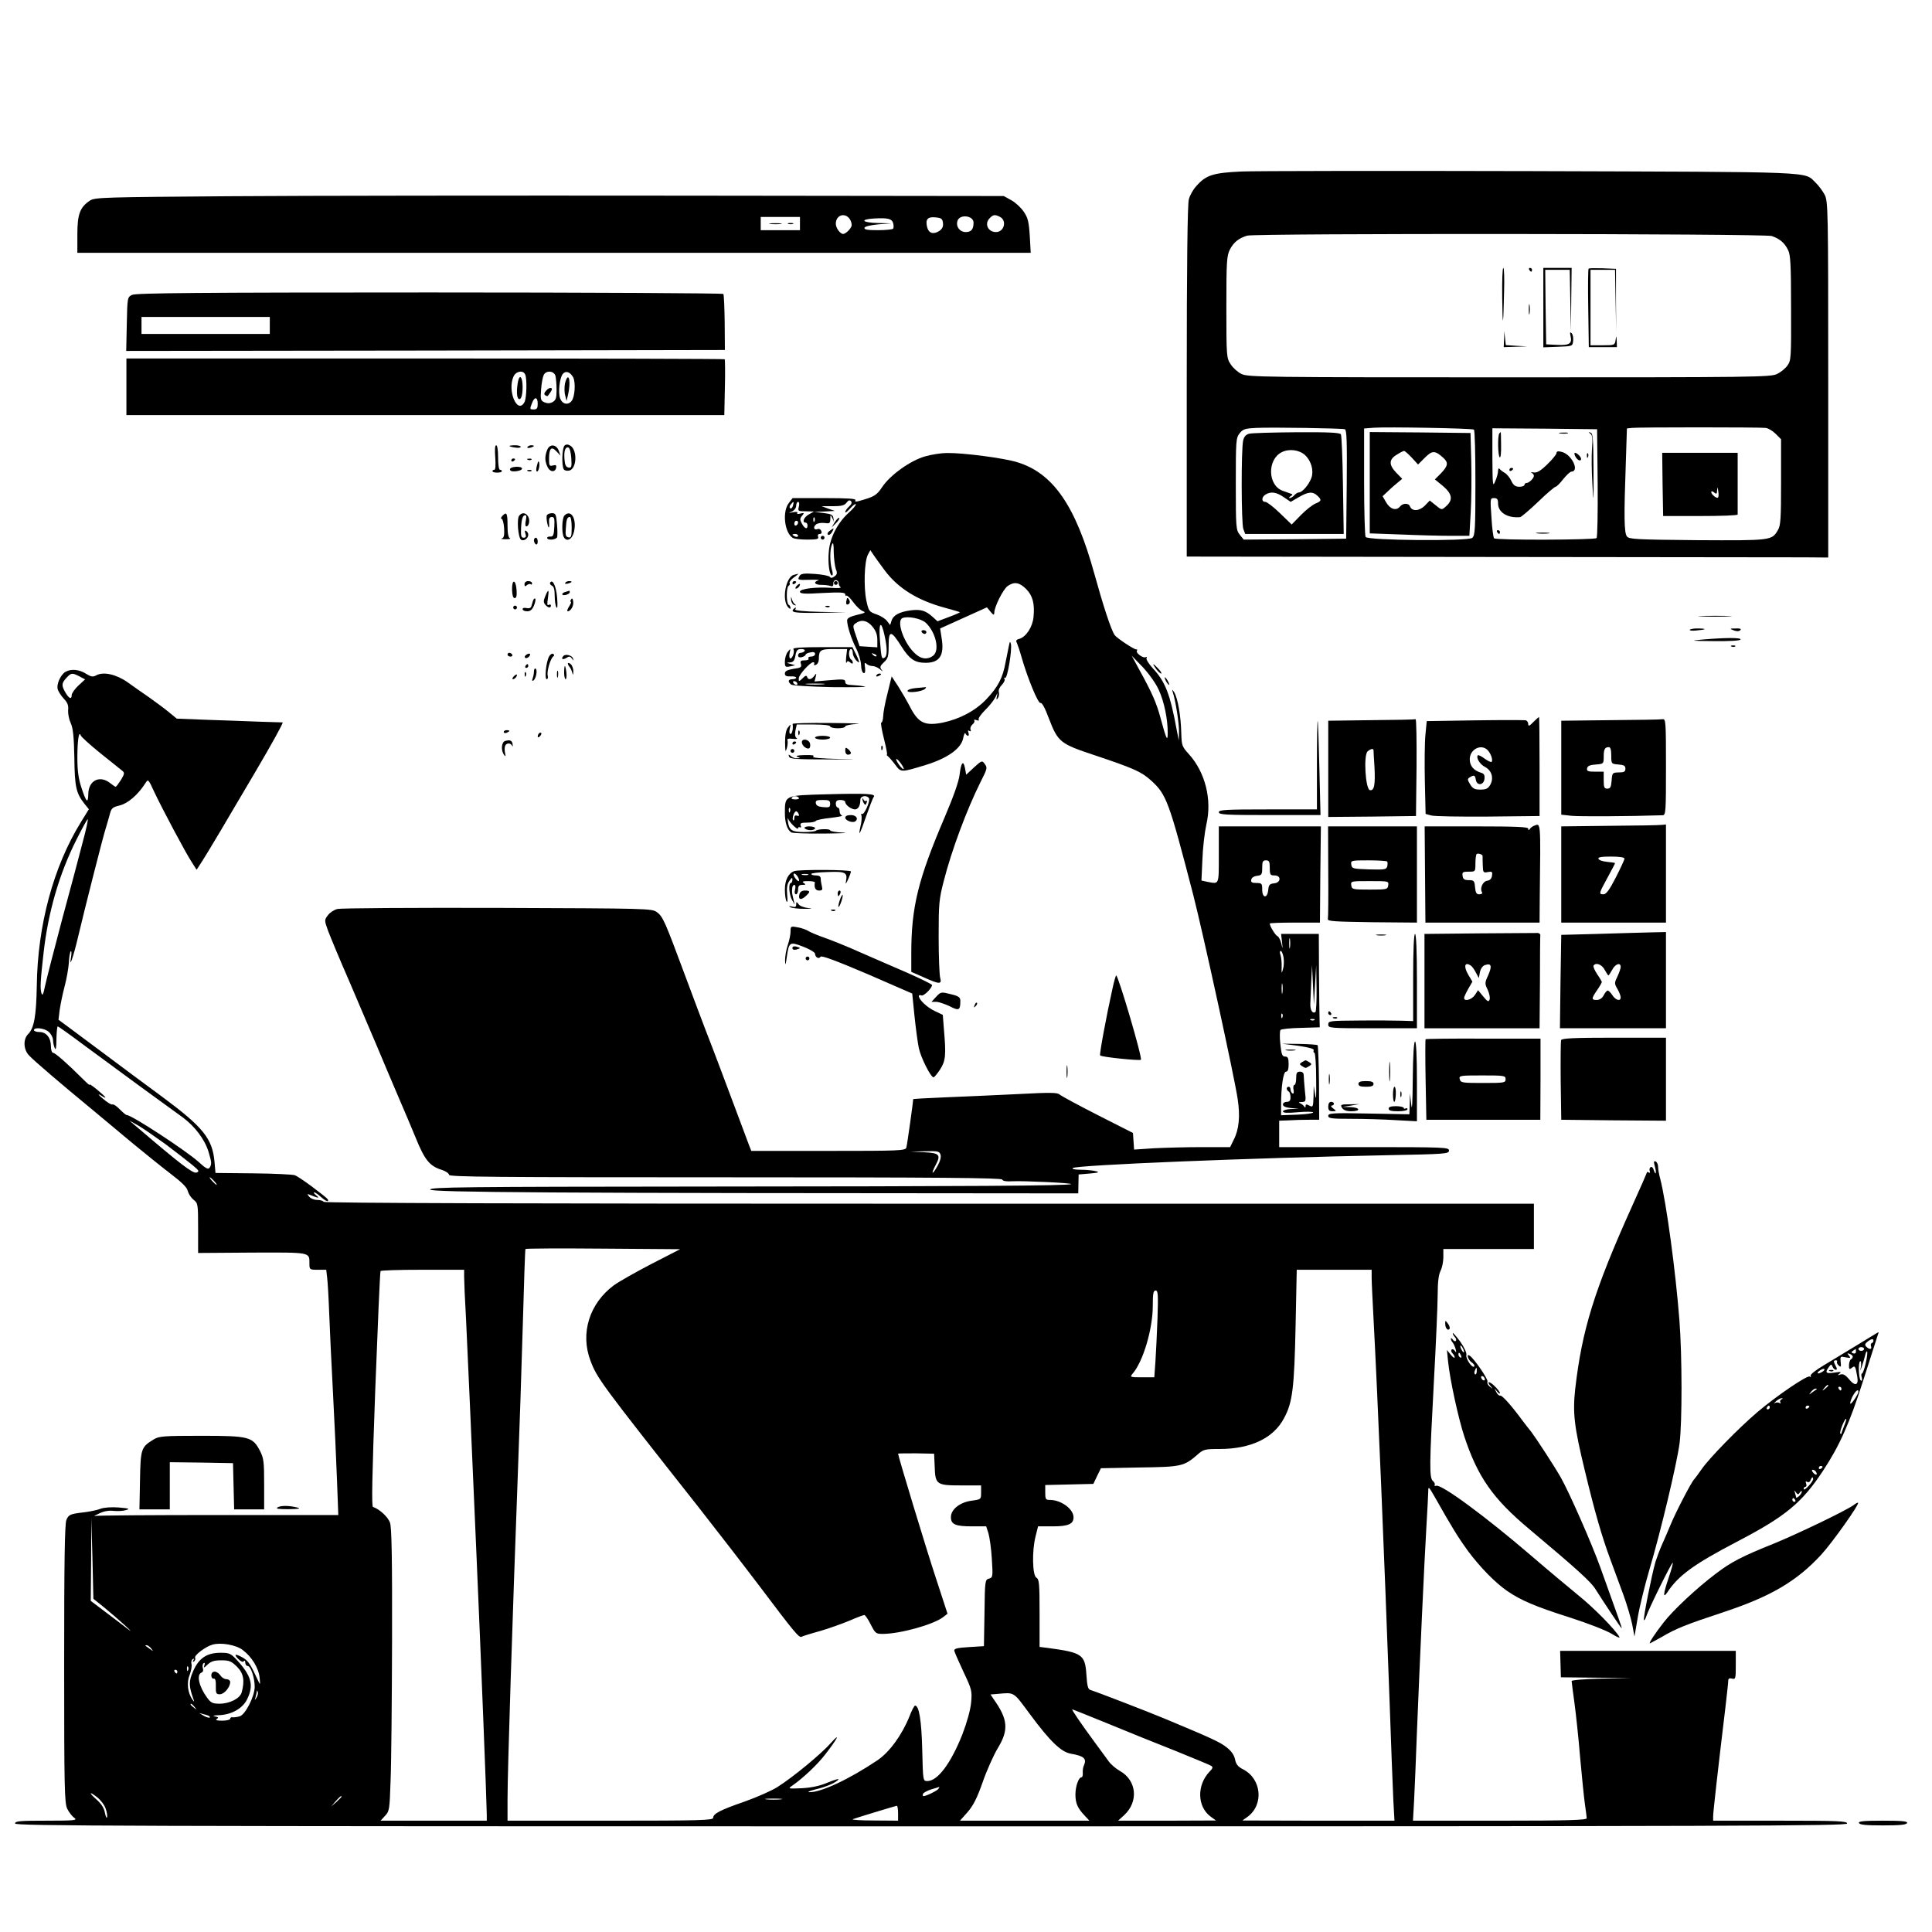 <?xml version="1.0" standalone="no"?>
<!DOCTYPE svg PUBLIC "-//W3C//DTD SVG 20010904//EN"
 "http://www.w3.org/TR/2001/REC-SVG-20010904/DTD/svg10.dtd">
<svg version="1.0" xmlns="http://www.w3.org/2000/svg"
 width="1024pt" height="1024pt" viewBox="0 0 1024 1024"
 preserveAspectRatio="xMidYMid meet">

<g transform="translate(0,1024) scale(0.1,-0.1)"
fill="#000000" stroke="none">
<path d="M6580 9331 c-151 -7 -188 -19 -239 -77 -17 -18 -35 -50 -40 -71 -7
-25 -11 -349 -11 -965 l0 -928 1578 -2 c867 -1 1632 -2 1699 -2 l123 -1 0 943
c0 908 -1 944 -19 980 -11 20 -32 49 -48 64 -63 60 28 56 -1504 61 -772 2
-1465 1 -1539 -2z m2811 -342 c42 -15 67 -35 86 -74 13 -24 16 -78 16 -307 1
-264 0 -279 -19 -305 -11 -16 -36 -36 -55 -45 -32 -17 -120 -18 -1419 -18
-1299 0 -1387 1 -1420 18 -19 9 -45 32 -57 51 -22 33 -23 40 -23 303 0 245 2
272 19 306 20 38 46 59 91 73 43 13 2742 11 2781 -2z m-2263 -1024 c10 -4 12
-67 10 -292 l-3 -288 -272 -3 -271 -2 -21 26 c-20 25 -21 39 -21 269 0 229 1
244 20 268 18 23 29 26 88 29 85 4 453 -2 470 -7z m684 -2 c5 -2 8 -129 8
-282 0 -247 -2 -280 -17 -292 -21 -18 -554 -14 -565 5 -4 6 -8 138 -8 293 l0
282 53 4 c66 5 519 -3 529 -10z m1546 9 c13 -1 37 -15 53 -31 l29 -29 0 -227
c0 -194 -2 -231 -17 -255 -32 -55 -35 -55 -427 -53 -326 3 -362 5 -373 20 -15
19 -16 107 -6 385 l6 187 26 3 c31 4 676 4 709 0z m-890 -291 c1 -157 -1 -288
-6 -293 -10 -10 -533 -12 -543 -1 -4 4 -11 54 -14 111 -7 100 -7 102 14 102
16 0 21 -6 21 -28 0 -48 50 -79 117 -73 6 1 49 37 95 81 45 44 88 80 93 80 6
1 24 19 40 40 17 21 36 39 43 40 46 1 3 92 -51 105 -19 5 -27 3 -27 -6 0 -7
-22 -34 -49 -60 -37 -36 -55 -46 -73 -43 -13 2 -17 2 -10 -2 6 -3 12 -10 12
-16 0 -13 -26 -38 -39 -38 -6 0 -11 -4 -11 -10 0 -5 -12 -10 -27 -10 -21 0
-32 8 -43 32 -8 17 -24 36 -35 42 -11 6 -23 16 -27 21 -4 6 -8 0 -8 -11 0 -12
-7 -37 -15 -55 -13 -32 -14 -23 -15 124 l0 157 278 -2 277 -3 3 -284z"/>
<path d="M7962 8663 c2 -173 6 -158 10 35 2 67 0 122 -4 122 -5 0 -7 -71 -6
-157z"/>
<path d="M8105 8810 c3 -5 8 -10 11 -10 2 0 4 5 4 10 0 6 -5 10 -11 10 -5 0
-7 -4 -4 -10z"/>
<path d="M8180 8610 l0 -211 78 3 c77 3 77 3 80 32 2 16 -2 34 -8 40 -9 8 -10
5 -6 -14 10 -41 -5 -51 -70 -48 l-59 3 -3 198 -2 197 65 0 65 0 3 -162 3 -163
2 168 2 167 -75 0 -75 0 0 -210z"/>
<path d="M8420 8816 c-3 -2 -4 -97 -2 -210 l3 -206 74 0 75 0 -1 33 c-2 30 -2
30 -6 5 -4 -27 -6 -28 -69 -28 l-64 0 0 200 0 200 65 0 65 0 3 -165 3 -165 -1
167 0 168 -70 3 c-39 1 -73 1 -75 -2z"/>
<path d="M8103 8600 c0 -25 2 -35 4 -22 2 12 2 32 0 45 -2 12 -4 2 -4 -23z"/>
<path d="M7972 8443 l-2 -43 63 2 62 2 -57 3 -57 4 -4 37 -4 37 -1 -42z"/>
<path d="M6620 7941 c-17 -5 -27 -16 -31 -36 -11 -49 -10 -442 1 -469 l10 -26
261 0 261 0 -4 258 c-2 141 -7 263 -11 270 -6 9 -64 12 -235 11 -125 -1 -238
-4 -252 -8z m297 -113 c33 -31 47 -82 34 -120 -13 -36 -48 -78 -67 -78 -6 0
-17 -7 -24 -15 -7 -8 -18 -15 -24 -15 -6 0 -4 4 4 10 13 8 13 10 0 14 -8 3
-27 10 -42 15 -79 29 -82 165 -5 204 39 20 93 13 124 -15z m-113 -223 l37 -25
43 25 c50 29 73 31 98 8 24 -22 23 -29 -10 -42 -16 -7 -51 -34 -77 -61 l-49
-50 -62 60 c-34 33 -69 60 -78 60 -21 0 -20 26 2 39 28 17 57 13 96 -14z"/>
<path d="M7260 7682 l0 -269 167 -6 c91 -4 210 -7 264 -7 l97 0 7 123 c4 68 5
191 3 273 l-4 149 -267 3 -267 2 0 -268z m223 132 l33 -36 36 36 c39 39 53 39
95 2 31 -27 29 -44 -9 -84 l-33 -33 43 -35 c48 -41 54 -72 20 -104 -27 -25
-26 -25 -61 4 l-29 23 -27 -28 c-30 -29 -67 -30 -78 -3 -7 19 -38 18 -53 -1
-20 -24 -52 -14 -73 22 l-19 33 29 27 c16 16 40 36 52 46 l23 19 -31 32 c-41
42 -40 71 2 96 17 11 35 20 39 20 4 0 22 -16 41 -36z"/>
<path d="M8812 7673 l3 -168 198 0 c108 0 197 3 197 8 0 4 0 79 0 167 l0 160
-200 0 -200 0 2 -167z m294 -70 c-7 -7 -36 16 -36 29 0 6 7 5 15 -2 13 -10 15
-9 16 11 2 20 3 20 6 -4 3 -16 2 -31 -1 -34z"/>
<path d="M7947 7943 c-10 -10 -8 -121 2 -127 5 -3 8 25 7 64 0 38 -1 70 -2 70
0 0 -4 -3 -7 -7z"/>
<path d="M8268 7943 c12 -2 30 -2 40 0 9 3 -1 5 -23 4 -22 0 -30 -2 -17 -4z"/>
<path d="M8429 7942 c11 -8 13 -26 9 -79 -3 -37 -2 -122 2 -188 6 -111 7 -105
6 74 -1 164 -3 195 -16 198 -13 4 -13 3 -1 -5z"/>
<path d="M8350 7820 c11 -20 30 -28 30 -12 0 11 -22 32 -32 32 -5 0 -4 -9 2
-20z"/>
<path d="M8411 7824 c0 -11 3 -14 6 -6 3 7 2 16 -1 19 -3 4 -6 -2 -5 -13z"/>
<path d="M8000 7749 c0 -5 5 -7 10 -4 6 3 10 8 10 11 0 2 -4 4 -10 4 -5 0 -10
-5 -10 -11z"/>
<path d="M7935 7420 c3 -5 8 -10 11 -10 2 0 4 5 4 10 0 6 -5 10 -11 10 -5 0
-7 -4 -4 -10z"/>
<path d="M8148 7413 c18 -2 45 -2 60 0 15 2 0 4 -33 4 -33 0 -45 -2 -27 -4z"/>
<path d="M1215 9200 c-663 -5 -713 -6 -738 -23 -53 -35 -67 -72 -67 -179 l0
-98 2526 0 2527 0 -5 90 c-5 76 -10 96 -32 128 -14 21 -44 49 -66 61 l-40 22
-1698 2 c-933 1 -2017 0 -2407 -3z m3289 -121 c8 -12 12 -29 9 -38 -6 -17 -32
-41 -44 -41 -16 0 -39 32 -39 54 0 46 48 62 74 25z m656 -19 c0 -35 -12 -50
-41 -50 -32 0 -54 29 -44 60 12 36 85 28 85 -10z m141 30 c37 -20 21 -80 -22
-80 -43 0 -63 45 -33 74 18 19 28 20 55 6z m-1061 -35 l0 -35 -104 0 -104 0 0
35 0 35 104 0 104 0 0 -35z m494 2 c3 -11 3 -24 0 -29 -3 -4 -39 -8 -80 -8
-56 0 -75 3 -72 13 3 7 32 14 74 18 l69 5 -72 2 c-84 2 -99 19 -20 24 73 4 94
-1 101 -25z m264 1 c2 -19 -3 -31 -21 -43 -30 -19 -55 -11 -63 21 -10 41 2 56
43 52 33 -3 38 -7 41 -30z"/>
<path d="M4083 9053 c15 -2 39 -2 55 0 15 2 2 4 -28 4 -30 0 -43 -2 -27 -4z"/>
<path d="M4178 9053 c6 -2 18 -2 25 0 6 3 1 5 -13 5 -14 0 -19 -2 -12 -5z"/>
<path d="M700 8677 c-25 -12 -25 -14 -28 -155 l-3 -142 1587 2 1586 3 -1 144
c-1 80 -4 148 -7 153 -3 4 -704 8 -1557 8 -1230 0 -1557 -3 -1577 -13z m730
-162 l0 -45 -340 0 -340 0 0 45 0 45 340 0 340 0 0 -45z"/>
<path d="M670 8190 l0 -150 1584 0 1585 0 3 146 c2 80 1 148 -1 150 -2 2 -717
4 -1588 4 l-1583 0 0 -150z m2114 64 c10 -25 7 -124 -4 -145 -37 -69 -93 60
-58 136 13 28 52 35 62 9z m160 -6 c3 -13 6 -46 6 -75 0 -43 -4 -54 -21 -64
-15 -8 -28 -8 -44 -1 -20 9 -21 16 -17 69 2 32 9 66 14 76 13 25 54 22 62 -5z
m94 -8 c14 -28 9 -105 -9 -126 -19 -23 -49 -16 -60 14 -12 30 -3 110 14 130
15 19 39 11 55 -18z m-188 -140 c0 -23 -4 -30 -20 -30 -23 0 -23 0 -10 34 13
35 30 33 30 -4z"/>
<path d="M2746 8220 c-9 -46 -8 -88 3 -94 12 -8 21 18 21 62 0 52 -15 72 -24
32z"/>
<path d="M2896 8171 c-12 -13 -14 -21 -6 -26 6 -4 12 -5 13 -4 2 2 8 11 15 21
18 23 -2 31 -22 9z"/>
<path d="M2994 8205 c-3 -19 -3 -47 2 -62 l7 -28 7 30 c11 45 11 95 0 95 -5 0
-12 -16 -16 -35z"/>
<path d="M2992 7878 c-13 -13 -16 -106 -4 -125 4 -7 17 -10 30 -7 40 11 43
112 3 133 -12 7 -22 6 -29 -1z m36 -67 c3 -46 1 -52 -15 -49 -13 2 -19 14 -21
42 -4 46 4 69 21 64 7 -3 13 -26 15 -57z"/>
<path d="M2625 7815 c3 -41 1 -65 -5 -65 -5 0 -10 -3 -10 -7 0 -5 11 -8 25 -8
14 0 25 3 25 8 0 4 -4 7 -10 7 -6 0 -10 28 -10 65 0 38 -4 65 -10 65 -7 0 -8
-24 -5 -65z"/>
<path d="M2700 7876 c0 -2 14 -6 30 -8 17 -3 30 -1 30 4 0 4 -13 8 -30 8 -16
0 -30 -2 -30 -4z"/>
<path d="M2796 7871 c-4 -5 3 -7 14 -4 23 6 26 13 6 13 -8 0 -17 -4 -20 -9z"/>
<path d="M2900 7855 c-13 -34 -13 -58 2 -90 13 -28 41 -30 46 -3 2 12 -2 15
-17 11 -19 -5 -21 -1 -21 33 0 58 12 71 39 42 l22 -23 -9 25 c-13 36 -49 39
-62 5z"/>
<path d="M4903 7821 c-78 -22 -185 -99 -227 -162 -30 -45 -42 -52 -125 -75
-16 -4 -21 -3 -17 5 5 8 -41 11 -163 11 l-170 0 -20 -26 c-36 -46 -23 -158 21
-185 7 -5 42 -9 77 -9 52 0 62 3 57 15 -3 9 0 15 9 15 9 0 12 6 8 16 -3 8 -12
13 -19 10 -20 -8 -26 10 -9 24 8 7 28 10 45 8 27 -4 30 -2 31 21 0 24 1 24 10
6 l9 -20 -3 20 c-2 16 -12 21 -52 26 l-50 6 55 2 55 3 -35 12 -35 13 59 0 c46
0 62 4 73 19 9 12 16 15 23 8 7 -7 4 -16 -10 -29 -11 -10 -20 -23 -20 -29 0
-6 11 2 25 18 14 16 28 27 31 24 3 -4 -14 -25 -39 -47 -58 -53 -98 -131 -104
-203 -6 -61 3 -128 17 -128 5 0 5 14 -1 32 -11 40 -11 106 1 133 6 14 9 2 9
-42 1 -34 6 -74 11 -89 9 -21 7 -29 -7 -39 -12 -9 -20 -10 -24 -3 -4 6 -39 13
-79 16 -55 4 -74 2 -81 -9 -14 -23 -12 -24 53 -22 35 1 55 -1 46 -3 -30 -9
-20 -24 16 -24 19 0 41 -3 49 -6 10 -4 15 1 14 13 -1 10 5 18 13 18 8 0 15 -7
15 -15 0 -8 5 -18 10 -22 6 -5 -15 -6 -45 -4 -82 6 -170 -4 -170 -20 0 -11 23
-13 120 -7 96 5 120 3 120 -7 0 -7 3 -10 6 -7 4 3 20 -12 36 -34 16 -22 39
-44 51 -48 18 -7 13 -10 -31 -20 -37 -9 -52 -18 -52 -29 0 -29 21 -95 47 -147
14 -27 26 -68 27 -89 0 -22 6 -41 13 -43 8 -3 10 6 8 28 -4 25 -2 30 7 21 7
-7 21 -12 32 -12 11 0 29 -8 40 -17 15 -14 18 -14 8 -2 -10 13 -7 20 13 39 22
20 25 32 25 87 0 85 13 84 69 -5 42 -66 70 -85 127 -85 74 0 100 39 85 130
l-8 52 124 56 124 56 19 -23 c16 -19 19 -20 20 -6 0 32 47 125 71 142 35 24
61 20 97 -15 35 -35 47 -77 40 -149 -5 -53 -39 -105 -75 -116 -17 -4 -20 -10
-13 -22 4 -10 16 -44 25 -77 33 -114 88 -246 100 -241 8 3 24 -27 44 -81 49
-127 59 -135 246 -197 206 -69 245 -87 295 -132 83 -75 95 -108 225 -609 51
-199 218 -964 235 -1080 14 -92 7 -162 -21 -216 l-19 -39 -149 0 c-81 0 -196
-3 -254 -6 l-106 -7 -3 44 -3 44 -187 95 c-102 52 -193 101 -202 109 -13 11
-51 11 -223 2 -115 -6 -286 -13 -380 -17 -95 -4 -173 -8 -173 -10 0 -16 -32
-243 -36 -256 -5 -17 -33 -18 -413 -18 l-409 0 -11 28 c-6 15 -37 99 -70 187
-69 184 -119 318 -161 425 -16 41 -65 172 -109 290 -106 285 -117 312 -149
335 -26 20 -45 20 -845 23 -450 1 -832 -1 -849 -6 -17 -4 -40 -19 -50 -33 -19
-25 -19 -27 0 -80 11 -30 62 -153 115 -274 52 -121 118 -276 147 -345 29 -69
78 -186 110 -260 32 -74 73 -171 91 -215 50 -124 76 -156 142 -176 20 -7 37
-18 37 -26 0 -11 246 -13 1464 -13 1138 0 1465 -3 1468 -12 3 -8 22 -11 54 -9
55 3 317 -9 311 -15 -8 -9 -552 -12 -1939 -13 -1289 -1 -1458 -3 -1458 -16 0
-15 664 -19 3218 -20 l217 0 1 50 1 50 59 5 c46 4 53 7 34 12 -14 4 -50 8 -79
8 -34 0 -51 4 -45 9 16 16 949 54 1662 68 313 6 332 7 332 25 0 17 -20 18
-450 18 l-450 0 0 70 0 70 53 2 c28 2 76 3 106 3 l53 0 -1 195 c-1 107 -5 197
-7 200 -3 3 -47 6 -97 7 l-92 1 86 -11 c60 -9 85 -16 82 -24 -3 -7 -1 -13 4
-13 4 0 9 -62 9 -138 1 -92 0 -121 -5 -87 l-8 50 -1 -58 c-2 -54 -3 -57 -22
-47 -15 8 -20 8 -20 -2 0 -9 -3 -10 -8 -2 -4 6 -14 14 -22 17 -10 3 -6 6 9 6
23 1 24 3 17 62 -3 34 -6 70 -6 80 0 12 -7 19 -20 19 -16 0 -20 -7 -20 -35 0
-19 -4 -35 -9 -35 -5 0 -8 -12 -5 -26 3 -16 1 -23 -6 -19 -5 3 -10 13 -10 21
0 8 -4 14 -10 14 -5 0 -10 -4 -10 -9 0 -6 5 -13 10 -16 6 -3 10 -17 10 -31 0
-17 -5 -24 -20 -24 -11 0 -20 -6 -20 -14 0 -10 14 -16 43 -19 l42 -4 -42 -1
c-24 -1 -43 -7 -43 -13 0 -8 24 -9 80 -4 44 4 80 3 80 -1 0 -5 -38 -10 -85
-12 l-85 -3 0 54 c0 98 12 177 26 177 10 0 14 13 14 40 0 32 -4 40 -19 40 -15
0 -19 11 -25 67 -4 36 -3 70 1 74 5 5 53 10 108 11 l100 3 -1 40 c-1 22 -2
133 -3 248 l-1 207 -100 0 -100 0 5 -42 c4 -41 4 -42 -4 -8 -5 19 -14 36 -20
38 -10 3 -41 53 -41 67 0 3 60 5 133 5 l133 0 2 255 3 255 -271 0 -270 0 0
-150 c0 -163 3 -156 -60 -144 l-32 7 5 111 c2 61 12 145 21 186 31 131 -6 277
-92 372 -37 41 -39 46 -41 113 -2 89 -18 182 -37 215 -10 16 -13 18 -9 5 16
-48 35 -171 34 -213 l-1 -47 -10 50 c-36 197 -61 261 -128 333 -22 24 -37 49
-33 54 3 6 2 8 -4 5 -13 -8 -55 22 -47 34 3 5 2 8 -3 7 -9 -3 -104 60 -115 76
-19 27 -61 156 -108 326 -99 359 -218 532 -408 590 -70 22 -285 50 -372 49
-30 0 -83 -8 -117 -18z m-700 -261 c-3 -11 -9 -17 -15 -14 -5 3 -4 12 3 20 16
19 18 18 12 -6z m31 -5 c-6 -24 -4 -25 37 -25 l44 -1 -27 -15 c-27 -14 -39
-44 -18 -44 6 0 10 -7 10 -15 0 -23 -15 -18 -30 10 -11 20 -11 27 1 41 13 16
12 17 -9 12 -13 -4 -20 -2 -16 3 3 6 -6 7 -23 4 -25 -5 -26 -4 -5 4 12 6 22
19 22 31 0 11 5 20 10 20 6 0 8 -11 4 -25z m83 -77 c-3 -8 -6 -5 -6 6 -1 11 2
17 5 13 3 -3 4 -12 1 -19z m-87 -7 c0 -6 -4 -13 -10 -16 -5 -3 -10 1 -10 9 0
9 5 16 10 16 6 0 10 -4 10 -9z m0 -71 c0 -5 -7 -7 -15 -4 -8 4 -15 8 -15 10 0
2 7 4 15 4 8 0 15 -4 15 -10z m459 -183 c71 -95 174 -159 318 -198 43 -12 79
-22 81 -24 1 -1 -25 -13 -58 -25 l-61 -23 -22 20 c-40 37 -66 45 -120 38 -61
-8 -93 -26 -102 -56 l-7 -22 -17 22 c-9 12 -35 28 -56 35 -38 13 -41 17 -53
72 -15 71 -11 209 8 244 l13 24 16 -24 c9 -13 36 -51 60 -83z m218 -278 c54
-51 75 -148 38 -175 -32 -23 -68 -17 -102 19 -56 57 -92 167 -60 181 28 12 99
-2 124 -25z m-283 -20 c18 -22 26 -42 26 -70 l0 -40 -47 3 -47 3 -19 55 c-18
52 -18 55 -1 67 29 21 61 15 88 -18z m65 -50 c14 -64 14 -106 0 -114 -16 -11
-18 -4 -25 90 -8 98 6 112 25 24z m-44 -107 c-3 -3 -11 0 -18 7 -9 10 -8 11 6
5 10 -3 15 -9 12 -12z m1496 -177 c29 -62 49 -159 48 -230 0 -49 -7 -35 -38
80 -22 81 -45 133 -115 260 l-38 70 58 -60 c32 -34 69 -85 85 -120z m589 -945
c0 -36 3 -40 25 -40 37 0 35 -38 -2 -42 -23 -2 -29 -8 -31 -35 -5 -47 -32 -44
-32 2 0 32 -2 35 -31 35 -24 0 -30 4 -27 18 2 10 14 18 31 20 24 3 27 7 27 43
0 32 3 39 20 39 17 0 20 -7 20 -40z m107 -422 c-2 -13 -4 -3 -4 22 0 25 2 35
4 23 2 -13 2 -33 0 -45z m-34 -52 c3 -19 2 -48 -3 -63 -7 -25 -8 -24 -7 12 1
22 -2 50 -6 63 -5 12 -4 22 1 22 5 0 12 -16 15 -34z m167 -146 l6 105 2 -122
c1 -67 -2 -124 -6 -127 -16 -10 -28 10 -27 44 1 19 3 73 5 120 l4 85 5 -105 5
-105 6 105z m-173 -42 c-2 -13 -4 -3 -4 22 0 25 2 35 4 23 2 -13 2 -33 0 -45z
m0 -130 c-3 -8 -6 -5 -6 6 -1 11 2 17 5 13 3 -3 4 -12 1 -19z m170 -14 c-3 -3
-12 -4 -19 -1 -8 3 -5 6 6 6 11 1 17 -2 13 -5z m-1982 -714 c4 -12 -2 -35 -16
-60 -28 -50 -37 -46 -10 5 29 54 21 64 -62 68 l-72 3 77 2 c69 2 77 0 83 -18z"/>
<path d="M4885 6890 c3 -5 10 -10 16 -10 5 0 9 5 9 10 0 6 -7 10 -16 10 -8 0
-12 -4 -9 -10z"/>
<path d="M2710 7799 c0 -5 5 -7 10 -4 6 3 10 8 10 11 0 2 -4 4 -10 4 -5 0 -10
-5 -10 -11z"/>
<path d="M2798 7803 c7 -3 16 -2 19 1 4 3 -2 6 -13 5 -11 0 -14 -3 -6 -6z"/>
<path d="M2847 7776 c-5 -15 -6 -31 -3 -34 8 -8 18 25 14 45 -3 13 -6 10 -11
-11z"/>
<path d="M2703 7752 c0 -8 11 -12 30 -10 43 4 46 25 4 24 -21 -1 -34 -6 -34
-14z"/>
<path d="M2798 7743 c7 -3 16 -2 19 1 4 3 -2 6 -13 5 -11 0 -14 -3 -6 -6z"/>
<path d="M2662 7505 c-7 -8 -9 -15 -3 -15 5 0 11 -22 13 -50 2 -38 -1 -50 -12
-54 -8 -2 1 -4 20 -4 19 0 29 2 23 5 -9 3 -13 27 -13 69 0 65 -5 74 -28 49z"/>
<path d="M2752 7507 c-14 -16 -6 -118 10 -128 14 -9 38 7 38 27 0 7 -5 16 -11
20 -8 4 -9 0 -4 -15 5 -15 2 -21 -10 -21 -13 0 -15 10 -13 57 2 37 8 58 17 61
11 4 13 -2 8 -27 -4 -17 -3 -31 2 -31 15 0 21 31 11 51 -12 22 -33 25 -48 6z"/>
<path d="M2898 7508 c-2 -7 -1 -26 3 -43 7 -32 12 -25 9 13 -1 14 4 22 15 22
13 0 15 -9 13 -52 -2 -43 -6 -53 -20 -52 -10 1 -18 -2 -18 -7 0 -14 47 -11 53
4 2 6 2 38 -1 70 -4 51 -7 57 -27 57 -13 0 -25 -6 -27 -12z"/>
<path d="M2992 7508 c-14 -14 -16 -96 -3 -116 16 -27 46 -9 54 33 14 67 -17
117 -51 83z m38 -64 c0 -47 -3 -55 -17 -52 -15 3 -17 12 -14 48 3 49 7 60 22
60 5 0 9 -25 9 -56z"/>
<path d="M4425 7473 l-17 -28 23 22 c12 12 20 25 17 28 -3 3 -13 -7 -23 -22z"/>
<path d="M4397 7426 c-11 -8 -14 -17 -8 -20 5 -4 15 3 21 14 13 23 11 24 -13
6z"/>
<path d="M4350 7390 c0 -5 5 -10 10 -10 6 0 10 5 10 10 0 6 -4 10 -10 10 -5 0
-10 -4 -10 -10z"/>
<path d="M2830 7376 c0 -8 5 -18 10 -21 6 -3 10 3 10 14 0 12 -4 21 -10 21 -5
0 -10 -6 -10 -14z"/>
<path d="M4207 7193 c-41 -11 -64 -127 -32 -169 8 -10 15 -14 15 -7 0 6 -4 15
-10 18 -13 8 -13 92 0 100 6 4 8 10 5 15 -3 4 7 18 22 29 16 11 26 20 23 20
-3 -1 -13 -3 -23 -6z"/>
<path d="M2714 7115 c1 -30 5 -45 14 -45 9 0 12 12 10 42 -4 58 -25 61 -24 3z"/>
<path d="M2780 7144 c0 -13 3 -14 13 -5 8 6 17 8 20 4 4 -3 7 -1 7 5 0 7 -9
12 -20 12 -12 0 -20 -7 -20 -16z"/>
<path d="M2916 7152 c-3 -5 1 -12 9 -16 10 -4 15 -20 15 -53 0 -26 4 -54 9
-62 6 -9 7 9 4 50 -5 62 -24 102 -37 81z"/>
<path d="M2996 7151 c-4 -5 3 -7 14 -4 23 6 26 13 6 13 -8 0 -17 -4 -20 -9z"/>
<path d="M4200 7149 c0 -5 5 -7 10 -4 6 3 10 8 10 11 0 2 -4 4 -10 4 -5 0 -10
-5 -10 -11z"/>
<path d="M4420 7150 c0 -5 5 -10 10 -10 6 0 10 5 10 10 0 6 -4 10 -10 10 -5 0
-10 -4 -10 -10z"/>
<path d="M4222 7134 c-7 -8 -8 -14 -3 -14 10 0 25 19 20 25 -2 1 -10 -3 -17
-11z"/>
<path d="M2890 7080 c-10 -24 -10 -33 0 -45 14 -17 30 -20 30 -4 0 5 -5 7 -12
3 -8 -5 -9 4 -4 34 7 50 3 53 -14 12z"/>
<path d="M2998 7103 c-10 -2 -18 -8 -18 -13 0 -4 9 -6 20 -3 11 3 20 9 20 14
0 5 -1 8 -2 8 -2 -1 -11 -3 -20 -6z"/>
<path d="M4193 7061 c1 -14 9 -26 17 -28 10 -3 11 -2 4 4 -7 4 -14 17 -17 28
-5 16 -5 15 -4 -4z"/>
<path d="M2825 7056 c-3 -9 -7 -22 -9 -30 -3 -9 -13 -12 -25 -9 -12 3 -21 1
-21 -6 0 -6 11 -11 24 -11 17 0 27 9 36 30 7 17 10 33 7 37 -4 3 -9 -2 -12
-11z"/>
<path d="M3027 7063 c-5 -7 -5 -13 -1 -13 3 0 -1 -11 -10 -25 -9 -14 -12 -25
-7 -25 16 0 33 29 29 52 -2 16 -6 19 -11 11z"/>
<path d="M4489 7068 c-7 -25 -5 -36 6 -31 8 2 11 11 8 19 -5 12 -12 18 -14 12z"/>
<path d="M2720 7020 c0 -5 5 -10 10 -10 6 0 10 5 10 10 0 6 -4 10 -10 10 -5 0
-10 -4 -10 -10z"/>
<path d="M4378 7023 c7 -3 16 -2 19 1 4 3 -2 6 -13 5 -11 0 -14 -3 -6 -6z"/>
<path d="M4207 7013 c-20 -19 5 -23 136 -21 l142 2 -138 3 c-86 2 -136 7 -132
13 7 11 2 13 -8 3z"/>
<path d="M9018 6973 c39 -2 105 -2 145 0 39 1 7 3 -73 3 -80 0 -112 -2 -72 -3z"/>
<path d="M8956 6902 c-2 -4 12 -6 32 -4 56 5 62 10 15 11 -23 1 -44 -3 -47 -7z"/>
<path d="M9189 6899 c16 -6 28 -6 35 1 7 7 -1 10 -24 9 -33 0 -34 -1 -11 -10z"/>
<path d="M9020 6850 c-65 -6 -57 -7 62 -8 82 -1 139 2 143 8 7 11 -77 11 -205
0z"/>
<path d="M5348 6820 c-3 -14 -11 -54 -18 -89 -15 -84 -40 -132 -103 -198 -57
-60 -140 -104 -230 -123 -97 -19 -131 -2 -177 90 -13 25 -39 70 -58 100 l-36
55 -22 -90 c-13 -49 -23 -105 -23 -122 -1 -18 -5 -33 -10 -33 -4 0 2 -38 14
-85 12 -47 19 -85 16 -85 -3 0 -1 -4 5 -8 5 -4 23 -24 38 -44 32 -43 29 -43
161 -3 117 36 189 87 200 142 4 21 10 32 12 26 3 -7 9 -13 14 -13 4 0 5 7 2
17 -4 11 -3 14 5 9 7 -4 10 -2 6 7 -3 8 2 20 10 27 9 7 13 16 10 21 -3 5 3 6
12 2 10 -4 15 -2 11 4 -3 5 12 27 34 49 22 21 47 53 55 69 12 25 13 26 8 5 -4
-19 -3 -22 5 -10 6 8 8 23 5 32 -3 10 4 26 16 38 11 11 18 26 14 32 -4 6 -3 8
3 5 12 -8 38 148 31 180 -4 15 -6 13 -10 -7z m-558 -655 c0 -5 -9 1 -20 15
-11 14 -20 30 -20 35 0 6 9 -1 20 -15 11 -14 20 -29 20 -35z"/>
<path d="M9178 6813 c7 -3 16 -2 19 1 4 3 -2 6 -13 5 -11 0 -14 -3 -6 -6z"/>
<path d="M4205 6800 c8 -13 -4 -50 -16 -50 -5 0 -7 12 -4 28 6 26 6 26 -9 8
-9 -11 -16 -34 -16 -52 0 -29 2 -31 28 -26 l27 6 -25 7 c-23 6 -23 7 -3 8 17
1 24 9 29 36 5 29 11 35 31 35 13 0 21 -4 18 -10 -3 -5 -13 -10 -21 -10 -8 0
-14 -6 -14 -14 0 -9 7 -12 20 -9 11 3 20 9 20 13 0 4 11 10 25 12 17 4 25 1
25 -8 0 -8 -9 -14 -21 -14 -11 0 -17 -4 -14 -10 4 -6 -5 -10 -20 -10 -21 0
-25 -4 -20 -19 5 -17 0 -21 -40 -26 -33 -6 -45 -12 -45 -25 0 -12 8 -16 30
-15 17 1 30 -2 30 -7 0 -4 -9 -8 -20 -8 -23 0 -26 -13 -7 -28 7 -6 97 -11 216
-14 113 -1 192 0 175 3 -16 4 -46 7 -66 8 -28 1 -38 5 -38 17 0 14 -10 15 -81
9 l-82 -7 6 23 c5 22 5 22 -7 7 -15 -21 -33 -23 -38 -6 -3 9 -9 8 -22 -5 -21
-21 -24 -21 -22 -1 1 19 60 84 76 84 6 0 8 -4 5 -10 -3 -6 1 -7 9 -4 9 3 16
17 16 29 0 50 8 55 81 55 l69 0 -5 -42 c-2 -24 -1 -37 2 -30 4 10 8 10 19 1 9
-8 14 -8 14 -1 0 6 -4 14 -10 17 -5 3 -10 17 -10 31 0 13 5 24 10 24 6 0 10
-9 10 -21 0 -18 21 -49 33 -49 2 0 -4 18 -15 40 l-20 40 -160 0 c-104 0 -157
-3 -153 -10z m20 -180 c3 -5 2 -10 -4 -10 -5 0 -13 5 -16 10 -3 6 -2 10 4 10
5 0 13 -4 16 -10z m138 -7 c-24 -2 -62 -2 -85 0 -24 2 -5 4 42 4 47 0 66 -2
43 -4z"/>
<path d="M2690 6770 c0 -5 7 -10 16 -10 8 0 12 5 9 10 -3 6 -10 10 -16 10 -5
0 -9 -4 -9 -10z"/>
<path d="M2790 6770 c-8 -5 -11 -12 -7 -16 4 -4 13 -2 19 4 15 15 7 24 -12 12z"/>
<path d="M2910 6760 c-16 -30 -25 -120 -12 -120 5 0 8 9 5 19 -6 22 15 93 30
102 6 4 5 9 -1 13 -6 4 -16 -3 -22 -14z"/>
<path d="M2987 6764 c-15 -16 -6 -23 13 -12 17 11 22 10 31 -2 9 -13 10 -13 6
0 -4 16 -38 25 -50 14z"/>
<path d="M3010 6723 c0 -5 4 -13 9 -18 5 -6 11 -19 14 -30 4 -16 5 -14 6 6 0
15 -6 32 -14 39 -8 7 -15 8 -15 3z"/>
<path d="M2785 6710 c-3 -5 -1 -10 4 -10 6 0 11 5 11 10 0 6 -2 10 -4 10 -3 0
-8 -4 -11 -10z"/>
<path d="M6127 6695 c10 -13 22 -25 27 -25 5 0 -1 11 -14 25 -30 32 -36 32
-13 0z"/>
<path d="M2990 6675 c0 -19 4 -35 8 -35 4 0 6 16 4 35 -2 19 -6 35 -8 35 -2 0
-4 -16 -4 -35z"/>
<path d="M2830 6681 c0 -10 -3 -27 -7 -37 -4 -11 -3 -15 4 -11 14 9 23 56 12
63 -5 3 -9 -4 -9 -15z"/>
<path d="M347 6679 c-26 -15 -49 -67 -41 -92 3 -12 18 -35 32 -50 20 -21 26
-36 23 -62 -1 -19 5 -49 14 -68 12 -26 17 -71 19 -183 2 -156 9 -188 55 -246
l22 -27 -42 -68 c-146 -236 -230 -548 -234 -868 -3 -160 -14 -224 -46 -256
-27 -27 -25 -81 4 -112 24 -27 173 -154 337 -289 58 -48 155 -129 217 -181 62
-51 150 -122 197 -158 59 -45 87 -72 91 -91 4 -15 17 -36 31 -47 23 -18 24
-23 24 -150 l0 -132 286 2 c313 1 304 3 304 -58 0 -32 1 -33 44 -33 l45 0 5
-42 c3 -24 8 -110 11 -193 3 -82 12 -271 20 -420 8 -148 17 -354 21 -457 l7
-188 -636 0 c-349 0 -644 -2 -654 -5 -10 -3 0 3 22 13 26 13 53 17 77 14 20
-2 49 -1 65 4 24 7 18 9 -37 14 -38 3 -77 0 -95 -6 -16 -7 -55 -15 -85 -19
-78 -9 -86 -12 -98 -41 -9 -18 -12 -227 -12 -760 0 -660 2 -740 16 -770 9 -19
26 -41 38 -49 18 -13 3 -15 -147 -15 -142 0 -167 -2 -167 -15 0 -13 546 -15
4855 -15 4309 0 4855 2 4855 15 0 13 -46 15 -355 15 l-355 0 0 23 c0 21 24
237 65 577 8 69 15 132 15 142 0 11 6 15 20 11 19 -5 20 0 20 71 l0 76 -466 0
-465 0 2 -70 2 -70 186 -2 186 -2 -158 -3 c-89 -2 -157 -8 -157 -13 0 -5 7
-58 15 -117 8 -59 22 -189 30 -288 9 -99 20 -209 25 -245 5 -36 10 -71 10 -77
0 -10 -99 -13 -461 -13 l-460 0 6 107 c3 60 10 223 15 363 15 373 39 901 50
1085 5 88 10 174 10 190 0 28 2 27 32 -25 96 -170 128 -221 178 -290 65 -87
145 -169 209 -213 72 -49 145 -81 331 -140 97 -31 196 -70 223 -87 27 -17 45
-24 40 -16 -23 40 -135 154 -217 220 -50 41 -164 136 -251 211 -241 207 -476
380 -503 370 -7 -2 -11 -1 -8 4 3 5 -1 14 -9 21 -20 17 -19 81 5 530 11 201
20 408 20 460 0 64 5 104 15 124 8 15 15 48 15 72 l0 44 240 0 240 0 0 120 0
120 -3204 0 c-2126 0 -3207 3 -3211 10 -3 6 -19 10 -34 10 -16 0 -35 8 -42 17
-12 15 -12 16 4 10 47 -19 53 -19 33 -3 -11 9 -16 16 -10 16 5 0 22 -12 37
-26 16 -14 31 -23 34 -20 7 7 3 11 -88 80 -35 26 -74 52 -86 57 -12 4 -112 9
-221 10 l-200 2 -5 58 c-11 124 -59 184 -279 347 -90 66 -222 164 -295 219
-72 54 -159 118 -192 143 l-61 45 6 50 c4 28 15 84 26 125 11 41 21 99 23 128
1 29 6 56 10 60 4 4 5 -9 2 -28 -13 -73 12 -2 37 105 32 137 132 530 145 570
5 17 15 49 21 72 10 40 14 44 55 54 43 11 96 56 135 117 15 24 16 23 45 -40
45 -96 171 -332 201 -377 l26 -41 28 43 c26 40 128 211 287 482 83 141 146
255 141 256 -1 0 -59 2 -128 4 -69 3 -194 7 -279 10 l-154 6 -44 36 c-24 20
-71 54 -103 77 -33 23 -84 58 -114 80 -60 42 -127 57 -165 37 -18 -10 -28 -9
-55 8 -36 23 -80 27 -109 10z m74 -24 l30 -16 -36 -33 c-19 -18 -35 -41 -35
-50 0 -25 -14 -19 -33 13 -22 38 -21 50 5 78 25 27 30 28 69 8z m112 -408 c56
-45 108 -87 116 -93 12 -10 11 -16 -8 -48 -13 -20 -25 -36 -28 -36 -3 0 -16 9
-30 20 -55 43 -114 13 -115 -58 -1 -54 -11 -45 -37 35 -15 46 -21 88 -21 157
0 89 8 146 18 118 2 -7 49 -50 105 -95z m-94 -468 c-16 -63 -65 -247 -109
-409 -43 -162 -84 -322 -91 -355 -9 -45 -14 -55 -19 -40 -8 22 -6 68 11 215
24 215 83 419 174 599 31 62 58 111 60 109 3 -2 -9 -56 -26 -119z m4 -1077
c73 -54 209 -154 302 -222 94 -68 194 -141 223 -162 65 -48 117 -117 137 -182
17 -57 18 -66 6 -85 -7 -11 -20 -5 -60 32 -69 61 -353 247 -379 247 -5 0 -21
14 -37 30 -16 17 -34 29 -40 26 -6 -2 -28 12 -50 31 -25 21 -29 28 -12 18 41
-26 32 -12 -20 31 -26 21 -43 32 -38 25 4 -8 -14 8 -41 35 -78 78 -142 134
-153 134 -6 0 -11 15 -11 33 0 46 -24 77 -61 77 -16 0 -29 5 -29 10 0 17 56
11 78 -9 12 -10 22 -29 23 -42 0 -13 4 -33 9 -44 6 -14 9 1 9 48 1 37 4 67 7
67 3 0 65 -44 137 -98z m435 -527 c56 -42 120 -92 142 -110 36 -30 38 -34 21
-40 -19 -6 -90 49 -311 238 l-45 38 45 -25 c25 -14 91 -60 148 -101z m257
-195 c10 -11 16 -20 13 -20 -3 0 -13 9 -23 20 -10 11 -16 20 -13 20 3 0 13 -9
23 -20z m2320 -438 c-83 -43 -173 -94 -201 -114 -130 -96 -180 -255 -124 -401
35 -92 52 -116 569 -771 95 -121 245 -315 332 -430 180 -239 205 -269 218
-261 5 3 49 17 97 30 48 14 118 39 156 55 39 17 74 30 79 30 5 0 20 -22 34
-50 24 -47 28 -50 63 -50 92 0 269 49 321 89 l23 18 -60 184 c-49 147 -202
652 -202 664 0 2 43 2 96 2 l95 -2 3 -68 c3 -96 10 -100 141 -100 l105 0 0
-37 c0 -37 0 -37 -50 -44 -62 -8 -110 -46 -110 -87 0 -39 24 -49 113 -49 l74
0 12 -37 c6 -21 15 -82 18 -136 6 -94 5 -98 -15 -104 -21 -5 -22 -11 -24 -182
l-3 -176 -80 -5 c-64 -4 -79 -8 -77 -20 2 -8 24 -59 49 -112 44 -93 46 -101
40 -163 -4 -40 -22 -104 -46 -167 -61 -154 -131 -248 -186 -248 -23 0 -23 1
-27 168 -4 156 -17 232 -38 232 -4 0 -18 -26 -30 -58 -39 -97 -105 -188 -168
-231 -152 -102 -300 -171 -362 -170 -14 0 1 7 33 15 59 14 111 37 121 53 3 5
-22 -3 -57 -17 -42 -18 -86 -27 -137 -30 -75 -3 -75 -3 -49 15 57 40 132 111
172 163 66 85 85 122 32 63 -52 -59 -201 -182 -285 -235 -30 -19 -109 -54
-174 -77 -130 -45 -166 -64 -166 -86 0 -13 -71 -15 -545 -15 l-545 0 0 113 c0
153 26 954 55 1737 8 212 20 563 26 780 6 217 12 397 14 400 2 3 187 4 412 2
l408 -3 -150 -77z m-995 -69 c0 -21 4 -121 10 -223 5 -102 14 -300 20 -440 6
-140 22 -511 36 -825 23 -526 53 -1286 54 -1362 l0 -33 -282 0 -281 0 24 26
c23 24 24 34 29 182 4 86 7 423 8 747 1 440 -2 599 -11 625 -11 30 -55 71 -90
83 -8 2 -5 157 12 623 13 340 25 622 28 627 2 4 103 7 224 7 l219 0 0 -37z
m4810 -5 c0 -24 5 -122 10 -218 21 -389 58 -1278 85 -2025 8 -231 17 -468 20
-527 l6 -108 -403 0 -403 1 28 20 c87 65 73 201 -24 251 -28 14 -38 27 -43 53
-5 23 -19 44 -44 63 -34 28 -78 48 -327 152 -86 36 -363 143 -396 153 -13 4
-17 23 -21 83 -7 104 -23 115 -200 139 l-48 6 0 179 c0 156 -2 180 -17 188
-21 12 -24 143 -4 220 l13 52 78 0 c82 0 110 12 110 48 0 44 -66 92 -125 92
-23 0 -25 4 -25 40 l0 39 128 3 127 3 20 42 20 41 205 4 c223 3 235 6 308 69
30 27 39 29 115 29 166 0 287 57 343 164 45 83 54 159 61 493 l6 293 199 0
198 0 0 -42z m-1135 -215 c-3 -82 -8 -185 -11 -230 l-6 -83 -65 0 c-62 0 -65
1 -51 18 56 63 108 237 108 361 0 65 3 81 15 81 13 0 14 -21 10 -147z m-5585
-1531 c71 -58 176 -153 130 -118 -19 15 -72 55 -117 89 l-82 62 2 220 1 220 6
-214 5 -215 55 -44z m736 -227 c49 -37 85 -96 90 -147 4 -38 3 -40 -7 -18 -40
87 -53 107 -80 123 -42 24 -53 21 -26 -6 14 -14 25 -18 29 -12 5 6 8 3 8 -7 0
-10 6 -18 13 -18 16 0 37 -63 37 -110 0 -51 -50 -149 -80 -157 -14 -4 -31 -6
-37 -5 -7 2 -13 -2 -13 -8 0 -5 -19 -10 -42 -10 -29 0 -38 3 -29 9 11 7 9 10
-10 14 -15 3 -8 5 19 6 68 2 128 35 152 85 36 74 23 122 -52 205 -35 38 -42
41 -89 41 -72 0 -115 -28 -145 -97 -24 -54 -24 -78 1 -148 6 -16 5 -17 -4 -5
-26 36 -33 91 -16 132 8 22 13 48 10 58 -3 10 0 22 6 26 8 5 9 3 4 -6 -5 -8
-4 -11 3 -6 6 4 9 13 6 20 -5 13 56 59 92 69 44 13 125 -1 160 -28z m-485 8
c13 -17 13 -17 -6 -3 -11 8 -22 16 -24 17 -2 2 0 3 6 3 6 0 17 -8 24 -17z
m455 -97 c35 -35 42 -73 25 -136 -9 -32 -63 -60 -118 -60 -36 0 -46 5 -66 33
-42 57 -57 121 -29 132 8 3 11 12 7 24 -3 11 -1 22 4 26 7 4 8 -1 4 -12 -5
-15 -2 -14 18 5 18 17 35 22 72 22 42 0 54 -5 83 -34z m-259 -18 c-3 -8 -6 -5
-6 6 -1 11 2 17 5 13 3 -3 4 -12 1 -19z m-57 -8 c0 -5 -2 -10 -4 -10 -3 0 -8
5 -11 10 -3 6 -1 10 4 10 6 0 11 -4 11 -10z m420 -137 c-11 -17 -11 -17 -6 0
3 10 6 24 7 30 0 9 2 9 5 0 3 -7 0 -20 -6 -30z m4100 -90 c106 -143 164 -199
216 -208 69 -12 85 -26 69 -62 -5 -10 -7 -28 -6 -40 1 -13 -2 -23 -7 -23 -15
0 -32 -48 -32 -91 0 -46 11 -72 48 -111 l26 -28 -343 0 -343 0 40 45 c30 34
51 75 81 161 22 63 59 145 81 181 57 94 52 151 -22 255 l-18 27 37 3 c92 8 82
14 173 -109z m-4429 40 c13 -16 12 -17 -3 -4 -10 7 -18 15 -18 17 0 8 8 3 21
-13z m4840 -88 c101 -42 263 -107 359 -145 96 -39 181 -74 189 -79 11 -7 10
-13 -9 -32 -67 -71 -65 -184 6 -237 l29 -21 -260 -1 -259 0 32 29 c78 72 67
185 -23 235 -21 12 -48 35 -59 51 -12 16 -46 63 -77 105 -69 94 -121 170 -116
170 3 0 87 -34 188 -75z m-4762 39 c13 -12 -8 -10 -29 2 l-25 15 25 -7 c14 -3
27 -8 29 -10z m3865 -385 c-6 -10 -65 -39 -80 -39 -3 0 -4 5 -2 12 2 6 22 17
44 24 21 6 40 12 42 13 2 1 0 -4 -4 -10z m-4414 -105 c7 -19 10 -40 7 -47 -2
-6 -7 5 -11 25 -4 24 -19 47 -41 67 -45 39 -45 50 -1 16 19 -15 40 -42 46 -61z
m1250 63 c0 -2 -12 -14 -27 -28 l-28 -24 24 28 c23 25 31 32 31 24z m2328 -14
c-21 -2 -55 -2 -75 0 -21 2 -4 4 37 4 41 0 58 -2 38 -4z m622 -73 l0 -40 -127
1 c-71 0 -121 3 -113 7 15 6 219 68 233 71 4 0 7 -17 7 -39z"/>
<path d="M1120 1360 c0 -11 6 -19 13 -17 8 1 12 -11 11 -40 -1 -38 2 -43 21
-43 23 0 55 37 55 65 0 8 -9 15 -20 15 -11 0 -25 9 -32 20 -7 11 -21 20 -30
20 -11 0 -18 -8 -18 -20z"/>
<path d="M2952 6665 c0 -16 2 -22 5 -12 2 9 2 23 0 30 -3 6 -5 -1 -5 -18z"/>
<path d="M2781 6664 c0 -11 3 -14 6 -6 3 7 2 16 -1 19 -3 4 -6 -2 -5 -13z"/>
<path d="M2722 6654 c-7 -8 -8 -14 -3 -14 10 0 25 19 20 25 -2 1 -10 -3 -17
-11z"/>
<path d="M4645 6660 c-3 -6 1 -7 9 -4 18 7 21 14 7 14 -6 0 -13 -4 -16 -10z"/>
<path d="M6180 6630 c6 -11 13 -20 16 -20 2 0 0 9 -6 20 -6 11 -13 20 -16 20
-2 0 0 -9 6 -20z"/>
<path d="M4853 6593 c-24 -2 -43 -9 -43 -15 0 -13 78 -4 93 11 6 6 7 10 2 9
-6 -1 -29 -3 -52 -5z"/>
<path d="M8127 6413 c-20 -21 -27 -24 -27 -11 0 9 -6 18 -12 20 -7 2 -129 2
-270 0 l-256 -4 -7 -73 c-4 -41 -5 -151 -3 -246 l4 -173 29 -8 c17 -5 153 -7
302 -6 l273 3 0 263 c0 144 -1 262 -3 262 -1 0 -15 -12 -30 -27z m-243 -148
c18 -18 30 -54 22 -63 -4 -3 -20 5 -37 17 -17 13 -33 20 -36 18 -11 -12 10
-48 38 -62 36 -19 47 -59 28 -94 -12 -21 -22 -26 -53 -26 -30 0 -40 5 -54 28
-15 24 -15 29 -2 37 23 14 28 12 32 -12 5 -34 42 -31 46 4 2 20 -2 28 -20 33
-38 12 -58 36 -58 71 0 52 59 83 94 49z"/>
<path d="M7268 6423 l-228 -3 0 -255 0 -255 233 2 232 3 3 258 c1 141 -1 256
-5 255 -5 -2 -110 -4 -235 -5z m12 -160 c0 -5 2 -44 5 -87 5 -95 -1 -128 -24
-124 -24 5 -35 187 -12 206 17 14 31 16 31 5z"/>
<path d="M8535 6423 l-260 -3 0 -249 0 -249 55 -6 c42 -4 303 -3 483 3 16 1
17 20 17 256 0 237 -1 255 -17 253 -10 -2 -135 -4 -278 -5z m5 -187 c0 -44 0
-45 38 -48 29 -2 37 -7 37 -22 0 -16 -7 -20 -35 -20 -34 -1 -35 -2 -38 -43 -3
-35 -7 -43 -23 -43 -16 0 -19 7 -19 45 l0 45 -46 0 c-38 0 -45 3 -42 18 2 12
15 18 46 20 41 3 42 4 42 41 0 40 6 51 27 51 9 0 13 -14 13 -44z"/>
<path d="M6980 6187 l0 -237 -260 0 c-224 0 -260 -2 -260 -15 0 -13 37 -15
269 -15 l270 0 -6 248 c-3 136 -7 249 -9 251 -2 2 -4 -102 -4 -232z"/>
<path d="M4201 6403 c4 -24 -2 -53 -11 -53 -6 0 -8 11 -4 28 6 26 6 26 -9 7
-11 -13 -16 -40 -16 -80 1 -49 2 -55 9 -32 5 16 6 35 4 42 -4 9 4 12 28 9 19
-2 28 0 20 4 -8 6 -10 19 -6 40 l7 32 88 0 c53 0 89 -4 89 -10 0 -5 18 -10 40
-10 22 0 40 4 40 10 0 5 28 11 63 13 34 2 -29 4 -140 5 -112 1 -202 -1 -202
-5z"/>
<path d="M2670 6360 c0 -5 7 -7 15 -4 8 4 15 8 15 10 0 2 -7 4 -15 4 -8 0 -15
-4 -15 -10z"/>
<path d="M4231 6354 c0 -11 3 -14 6 -6 3 7 2 16 -1 19 -3 4 -6 -2 -5 -13z"/>
<path d="M2857 6353 c-4 -3 -7 -11 -7 -17 0 -6 5 -5 12 2 6 6 9 14 7 17 -3 3
-9 2 -12 -2z"/>
<path d="M4320 6330 c0 -5 18 -10 40 -10 22 0 40 5 40 10 0 6 -18 10 -40 10
-22 0 -40 -4 -40 -10z"/>
<path d="M2678 6313 c-20 -5 -24 -49 -7 -73 9 -12 10 -10 6 8 -3 13 -3 30 0
38 6 17 29 18 37 2 3 -7 5 -4 3 6 -2 21 -13 26 -39 19z"/>
<path d="M4250 6306 c0 -18 26 -39 39 -32 5 3 7 15 4 26 -6 22 -43 28 -43 6z"/>
<path d="M4200 6299 c0 -5 5 -7 10 -4 6 3 10 8 10 11 0 2 -4 4 -10 4 -5 0 -10
-5 -10 -11z"/>
<path d="M4671 6274 c0 -11 3 -14 6 -6 3 7 2 16 -1 19 -3 4 -6 -2 -5 -13z"/>
<path d="M4480 6261 c0 -12 6 -21 15 -21 8 0 15 4 15 9 0 5 -7 14 -15 21 -13
10 -15 9 -15 -9z"/>
<path d="M4190 6260 c0 -5 5 -10 10 -10 6 0 10 5 10 10 0 6 -4 10 -10 10 -5 0
-10 -4 -10 -10z"/>
<path d="M4182 6230 c4 -13 37 -15 214 -15 148 -1 164 0 54 2 -102 3 -150 7
-140 13 10 6 -4 9 -44 8 -38 -1 -52 -4 -40 -9 18 -7 18 -8 -1 -8 -12 -1 -27 5
-34 12 -11 10 -13 9 -9 -3z"/>
<path d="M5163 6173 l-42 -39 -6 33 c-9 47 -21 33 -29 -33 -4 -36 -32 -115
-78 -223 -142 -332 -178 -478 -178 -724 l0 -98 66 -29 c84 -38 97 -38 87 -2
-4 15 -8 113 -8 217 0 174 2 199 27 295 41 162 123 381 194 523 38 76 39 77
21 101 -11 16 -16 14 -54 -21z"/>
<path d="M4377 6030 c-218 -6 -217 -5 -217 -98 0 -52 12 -90 34 -104 6 -4 85
-7 176 -6 91 1 135 3 98 5 -38 2 -68 7 -68 12 0 9 -66 8 -76 -2 -4 -4 -33 -7
-64 -7 -63 0 -78 10 -84 56 -2 16 -1 23 1 15 7 -20 53 -64 53 -51 0 6 4 8 10
5 6 -3 7 1 4 9 -5 13 2 16 34 16 23 0 43 4 46 9 3 5 39 12 78 16 40 5 67 10
61 12 -7 3 -13 13 -13 24 0 10 -4 19 -10 19 -5 0 -10 9 -10 20 0 15 7 20 25
20 14 0 25 -5 25 -11 0 -15 31 -38 51 -39 18 0 29 20 29 51 0 21 34 27 46 8 8
-14 -26 -90 -37 -83 -5 3 -6 -1 -3 -9 2 -7 1 -33 -5 -56 -14 -63 -3 -43 31 56
17 48 34 93 39 99 14 17 -37 20 -254 14z m-143 -19 c3 -5 -5 -8 -19 -8 -14 0
-22 3 -19 8 3 5 11 9 19 9 8 0 16 -4 19 -9z m166 -32 c0 -17 -5 -20 -37 -17
-25 2 -37 8 -39 21 -2 14 5 17 37 17 33 0 39 -3 39 -21z m-213 -41 c-3 -8 -6
-5 -6 6 -1 11 2 17 5 13 3 -3 4 -12 1 -19z m46 -12 c4 -10 1 -13 -9 -9 -9 3
-14 -1 -14 -13 0 -9 -3 -15 -6 -11 -8 7 5 47 16 47 4 0 10 -7 13 -14z"/>
<path d="M4571 6005 c0 -5 3 -16 8 -23 7 -11 9 -10 14 3 4 9 3 14 -2 10 -5 -3
-12 1 -14 7 -3 7 -6 9 -6 3z"/>
<path d="M4480 5906 c0 -14 37 -29 52 -20 20 13 7 34 -22 34 -19 0 -30 -5 -30
-14z"/>
<path d="M8130 5863 c-8 -3 -18 -11 -22 -17 -5 -8 -8 -7 -8 2 0 9 -62 12 -274
12 l-275 0 2 -255 2 -255 303 0 302 0 1 133 c5 414 6 394 -31 380z m-272 -161
c0 -4 0 -26 1 -48 1 -39 3 -41 27 -36 22 4 25 2 22 -19 -2 -16 -11 -25 -25
-27 -24 -3 -41 -41 -28 -61 3 -7 -2 -11 -14 -11 -16 0 -20 8 -23 38 -3 34 -6
37 -33 37 -23 0 -31 5 -33 23 -3 19 1 22 32 22 36 0 36 0 36 43 0 24 3 46 6
50 7 7 34 -2 32 -11z"/>
<path d="M8530 5863 l-255 -3 0 -255 0 -255 278 0 277 0 0 260 0 260 -22 -2
c-13 -2 -138 -4 -278 -5z m80 -174 c0 -6 -21 -51 -46 -100 -33 -65 -51 -89
-65 -89 -26 0 -25 4 21 88 22 40 40 75 40 77 0 2 -19 5 -42 7 -23 2 -43 9 -46
16 -3 9 15 12 67 12 45 0 71 -4 71 -11z"/>
<path d="M4265 5850 c3 -5 17 -10 31 -10 13 0 24 5 24 10 0 6 -14 10 -31 10
-17 0 -28 -4 -24 -10z"/>
<path d="M7040 5622 c1 -131 0 -245 -2 -253 -3 -12 34 -14 235 -17 l237 -2 0
255 0 255 -235 0 -236 0 1 -238z m312 52 c3 -3 3 -14 1 -25 -5 -18 -13 -19
-97 -17 -86 3 -91 4 -94 26 -3 21 -1 22 91 22 51 0 96 -3 99 -6z m6 -126 c-3
-22 -7 -23 -98 -23 -91 0 -95 1 -98 23 -3 22 -1 22 98 22 99 0 101 0 98 -22z"/>
<path d="M4210 5623 c-31 -11 -50 -47 -50 -98 0 -27 4 -56 9 -63 5 -8 6 7 3
36 -3 36 0 57 12 73 13 19 16 20 16 6 0 -9 -4 -17 -8 -17 -14 0 -10 -62 6 -90
l14 -25 -7 30 c-8 35 -8 35 -6 58 0 9 6 17 11 17 6 0 8 -11 4 -25 -4 -15 -2
-25 5 -25 6 0 11 11 11 25 0 19 5 25 23 25 18 0 19 2 7 10 -11 7 -5 10 23 10
20 0 36 -3 36 -7 -5 -28 3 -43 22 -43 17 0 20 4 15 23 -3 12 -6 30 -6 40 0 11
-8 17 -25 17 -14 0 -25 3 -25 8 0 4 39 9 86 10 94 4 107 -2 98 -48 -4 -19 -1
-17 11 9 8 18 15 37 15 42 0 10 -274 11 -300 2z m20 -33 c6 -11 7 -20 3 -20
-5 0 -14 9 -21 20 -7 11 -8 20 -2 20 5 0 14 -9 20 -20z m53 13 c-7 -2 -21 -2
-30 0 -10 3 -4 5 12 5 17 0 24 -2 18 -5z"/>
<path d="M4237 5500 c-7 -28 7 -33 32 -11 27 24 27 31 -3 31 -15 0 -26 -7 -29
-20z"/>
<path d="M4440 5505 c0 -8 2 -15 4 -15 2 0 6 7 10 15 3 8 1 15 -4 15 -6 0 -10
-7 -10 -15z"/>
<path d="M4451 5469 c-6 -18 -9 -34 -7 -36 2 -2 9 10 15 28 6 18 9 34 7 36 -2
2 -9 -10 -15 -28z"/>
<path d="M4220 5446 c0 -13 -5 -16 -22 -11 -16 4 -19 3 -9 -3 7 -5 41 -9 75
-9 40 0 47 2 21 4 -22 2 -46 11 -52 20 -12 15 -13 15 -13 -1z"/>
<path d="M4408 5413 c7 -3 16 -2 19 1 4 3 -2 6 -13 5 -11 0 -14 -3 -6 -6z"/>
<path d="M4190 5302 c0 -16 -7 -49 -15 -72 -8 -23 -14 -59 -14 -79 1 -31 3
-29 9 15 12 83 15 84 88 56 34 -13 62 -30 62 -37 0 -19 21 -30 29 -16 5 8 80
-20 247 -91 l239 -104 12 -119 c7 -66 17 -142 23 -170 10 -49 63 -155 78 -155
4 0 20 19 35 42 29 46 32 74 20 212 l-6 77 -44 21 c-40 19 -83 60 -83 79 0 5
6 6 14 3 12 -5 56 39 56 55 0 4 -55 31 -122 61 -68 29 -181 79 -253 110 -71
32 -158 67 -193 79 -35 12 -73 28 -85 35 -12 8 -39 18 -59 21 -37 7 -38 6 -38
-23z"/>
<path d="M7843 5293 l-293 -3 0 -250 0 -250 305 0 305 0 2 240 c0 132 1 246 2
252 1 7 -6 13 -14 13 -8 0 -147 -1 -307 -2z m-47 -171 c6 -4 18 -20 26 -36
l16 -30 6 32 c4 18 15 34 27 37 33 11 38 -4 18 -51 -20 -43 -20 -47 -4 -80 9
-20 14 -43 10 -52 -5 -14 -11 -11 -34 17 l-27 33 -17 -26 c-17 -25 -57 -36
-57 -15 0 5 10 27 22 48 l22 38 -22 37 c-26 45 -19 70 14 48z"/>
<path d="M8465 5290 l-190 -5 -4 -247 -3 -248 281 0 281 0 0 255 0 255 -87 -2
c-49 -1 -173 -5 -278 -8z m40 -190 c9 -16 18 -30 20 -30 2 0 11 14 20 30 16
31 45 41 45 15 0 -8 -8 -31 -17 -50 -17 -35 -17 -38 0 -67 9 -16 17 -36 17
-44 0 -23 -26 -16 -44 11 -9 14 -20 25 -25 25 -4 0 -14 -11 -21 -25 -8 -16
-22 -25 -37 -25 -29 0 -29 7 2 52 14 20 25 40 25 43 0 3 -11 22 -25 42 -13 20
-22 40 -19 45 12 18 44 7 59 -22z"/>
<path d="M7298 5283 c12 -2 32 -2 45 0 12 2 2 4 -23 4 -25 0 -35 -2 -22 -4z"/>
<path d="M7490 5059 l0 -231 -62 2 c-35 1 -136 2 -225 1 -156 -1 -163 -2 -163
-21 0 -19 7 -20 235 -20 l235 0 0 250 c0 160 -4 250 -10 250 -6 0 -10 -84 -10
-231z"/>
<path d="M4200 5215 c0 -8 8 -11 20 -8 11 3 20 7 20 8 0 1 -9 5 -20 8 -12 3
-20 0 -20 -8z"/>
<path d="M4270 5160 c0 -5 5 -10 10 -10 6 0 10 5 10 10 0 6 -4 10 -10 10 -5 0
-10 -4 -10 -10z"/>
<path d="M5897 5003 c-32 -144 -71 -352 -66 -357 8 -9 209 -29 216 -23 9 10
-120 447 -131 447 -2 0 -11 -30 -19 -67z"/>
<path d="M4960 4955 l-23 -25 25 0 c13 0 45 -11 71 -23 50 -26 57 -22 57 28 0
18 -8 25 -44 34 -59 15 -59 15 -86 -14z"/>
<path d="M5166 4913 c-6 -14 -5 -15 5 -6 7 7 10 15 7 18 -3 3 -9 -2 -12 -12z"/>
<path d="M7040 4870 c0 -5 5 -10 11 -10 5 0 7 5 4 10 -3 6 -8 10 -11 10 -2 0
-4 -4 -4 -10z"/>
<path d="M7068 4843 c7 -3 16 -2 19 1 4 3 -2 6 -13 5 -11 0 -14 -3 -6 -6z"/>
<path d="M7556 4732 c-2 -2 -2 -99 0 -215 l4 -212 302 0 302 0 1 215 0 215
-303 0 c-166 1 -304 -1 -306 -3z m424 -212 c0 -19 -7 -20 -119 -20 -110 0
-119 1 -124 20 -5 19 0 20 119 20 117 0 124 -1 124 -20z"/>
<path d="M8274 4727 c-2 -7 -3 -105 -2 -217 l3 -205 278 -3 277 -2 0 220 0
220 -275 0 c-214 0 -277 -3 -281 -13z"/>
<path d="M7488 4523 c-1 -128 -4 -177 -8 -138 l-7 60 -1 -55 -2 -56 -215 4
c-192 4 -215 2 -215 -12 0 -14 17 -16 123 -16 67 0 173 -3 235 -7 l112 -6 0
211 c0 135 -4 212 -10 212 -6 0 -11 -74 -12 -197z"/>
<path d="M6818 4673 c12 -2 32 -2 45 0 12 2 2 4 -23 4 -25 0 -35 -2 -22 -4z"/>
<path d="M7363 4560 c0 -47 2 -66 4 -42 2 23 2 61 0 85 -2 23 -4 4 -4 -43z"/>
<path d="M6900 4610 c-13 -9 -13 -11 0 -20 8 -5 17 -10 20 -10 3 0 12 5 20 10
13 9 13 11 0 20 -8 5 -17 10 -20 10 -3 0 -12 -5 -20 -10z"/>
<path d="M5653 4560 c0 -30 2 -43 4 -27 2 15 2 39 0 55 -2 15 -4 2 -4 -28z"/>
<path d="M7043 4520 c0 -25 2 -35 4 -22 2 12 2 32 0 45 -2 12 -4 2 -4 -23z"/>
<path d="M7200 4495 c0 -11 11 -15 40 -15 29 0 40 4 40 15 0 11 -11 15 -40 15
-29 0 -40 -4 -40 -15z"/>
<path d="M7383 4440 c0 -22 3 -40 7 -40 4 0 7 18 8 40 1 22 -2 40 -7 40 -4 0
-8 -18 -8 -40z"/>
<path d="M7422 4440 c0 -14 2 -19 5 -12 2 6 2 18 0 25 -3 6 -5 1 -5 -13z"/>
<path d="M7040 4375 c0 -19 5 -25 23 -25 21 1 22 1 3 15 -11 8 -14 15 -8 15 7
0 12 5 12 10 0 6 -7 10 -15 10 -9 0 -15 -9 -15 -25z"/>
<path d="M7113 4368 c8 -12 24 -18 49 -18 52 0 48 20 -4 22 l-43 1 45 7 45 8
-51 -1 c-48 0 -51 -2 -41 -19z"/>
<path d="M7360 4364 c0 -10 14 -14 50 -14 29 0 50 5 50 11 0 5 -4 7 -10 4 -5
-3 -10 -2 -10 3 0 4 -18 9 -40 9 -28 0 -40 -4 -40 -13z"/>
<path d="M8771 4058 c10 -35 5 -52 -6 -19 -3 12 -11 19 -16 15 -6 -3 -8 -13
-5 -21 3 -8 1 -11 -4 -8 -6 3 -10 5 -10 3 0 -2 -36 -85 -81 -184 -200 -444
-264 -653 -300 -965 -14 -128 -6 -199 51 -434 51 -213 90 -349 135 -470 20
-55 52 -141 70 -190 18 -50 39 -120 46 -155 l12 -64 17 99 c9 55 37 170 62
255 61 205 146 564 160 670 14 110 14 464 -1 655 -20 258 -69 620 -101 745 -7
25 -12 55 -12 67 0 12 -6 24 -13 27 -10 4 -11 -2 -4 -26z"/>
<path d="M7660 3223 c0 -23 15 -39 23 -26 3 5 -1 17 -9 28 -14 18 -14 18 -14
-2z"/>
<path d="M7700 3174 c0 -6 5 -15 12 -22 6 -6 8 -15 4 -19 -4 -4 -11 -1 -16 7
-6 8 -10 10 -10 5 0 -6 4 -15 9 -20 5 -6 12 -21 16 -35 5 -19 4 -21 -4 -10 -5
8 -13 11 -17 7 -4 -4 -2 -13 4 -19 7 -7 12 -17 12 -22 0 -6 -10 0 -21 14 l-20
25 6 -60 c10 -99 55 -304 86 -398 71 -215 152 -331 345 -492 251 -211 327
-279 351 -319 44 -70 135 -206 138 -206 3 0 -11 39 -112 320 -47 131 -167 403
-211 480 -34 60 -131 208 -156 241 -12 14 -32 41 -46 59 -58 79 -108 135 -118
133 -6 -2 -16 7 -22 20 -11 21 -10 21 4 3 9 -11 16 -15 16 -10 0 6 -13 23 -30
39 -29 28 -43 24 -17 -5 10 -12 9 -12 -6 0 -10 7 -16 19 -13 27 5 12 -72 124
-95 138 -18 12 -9 -21 10 -35 11 -7 18 -17 15 -22 -9 -14 -47 41 -42 60 3 10
-11 41 -33 72 -22 29 -39 49 -39 44z m60 -99 c0 -5 -5 -3 -10 5 -5 8 -10 20
-10 25 0 6 5 3 10 -5 5 -8 10 -19 10 -25z m-16 -21 c3 -8 2 -12 -4 -9 -6 3
-10 10 -10 16 0 14 7 11 14 -7z m83 -83 c0 -11 -5 -18 -9 -15 -4 3 -5 11 -1
19 7 21 12 19 10 -4z m43 -42 c0 -6 -4 -7 -10 -4 -5 3 -10 11 -10 16 0 6 5 7
10 4 6 -3 10 -11 10 -16z"/>
<path d="M9940 3170 c-51 -32 -207 -126 -273 -166 -44 -26 -74 -50 -70 -56 3
-7 1 -8 -5 -4 -14 8 -175 -102 -277 -188 -101 -86 -257 -246 -296 -303 -18
-26 -36 -50 -39 -53 -12 -9 -98 -174 -125 -240 -15 -36 -36 -85 -47 -109 -11
-25 -26 -65 -34 -90 -20 -70 -66 -302 -61 -308 3 -2 8 6 12 19 11 36 136 290
141 285 2 -2 -7 -37 -21 -77 -29 -86 -33 -116 -8 -80 59 90 141 149 366 267
260 135 347 207 459 377 89 135 141 252 213 478 36 112 69 215 74 231 5 15 9
27 8 26 -1 0 -9 -4 -17 -9z m-18 -48 c-6 -2 -8 -10 -5 -18 6 -17 -9 -18 -25
-2 -10 10 -8 16 10 30 16 11 24 13 27 6 2 -7 -1 -14 -7 -16z m-42 -32 c0 -5
-7 -10 -15 -10 -8 0 -15 5 -15 10 0 6 7 10 15 10 8 0 15 -4 15 -10z m-43 -14
c0 -8 -6 -12 -15 -9 -11 5 -11 7 0 14 7 5 13 9 14 9 0 0 1 -6 1 -14z m52 -60
c-7 -31 -16 -56 -20 -56 -4 0 -5 -10 -1 -22 3 -13 1 -19 -5 -15 -12 7 -15 95
-4 102 5 2 6 -8 5 -23 l-4 -27 9 25 c5 14 12 38 16 54 3 15 8 26 11 23 3 -3 0
-31 -7 -61z m-69 34 c0 -5 -4 -12 -10 -15 -5 -3 -10 -18 -10 -32 0 -21 2 -23
15 -13 17 14 19 10 29 -47 8 -46 -12 -52 -43 -14 -20 24 -32 30 -46 26 -17 -6
-17 -5 -5 5 12 9 6 10 -27 5 -45 -7 -52 -1 -30 29 12 17 14 17 20 2 4 -9 11
-16 17 -16 7 0 8 6 0 19 -13 25 -13 31 1 31 5 0 8 -3 6 -7 -3 -5 1 -14 9 -21
11 -10 13 -7 10 19 -3 30 -2 31 26 25 26 -5 29 -4 18 9 -11 13 -10 14 4 9 9
-3 16 -10 16 -14z m-160 -80 c-24 -15 -37 -11 -16 5 11 8 22 12 25 9 3 -3 -1
-9 -9 -14z m30 -74 c0 -2 -8 -10 -17 -17 -16 -13 -17 -12 -4 4 13 16 21 21 21
13z m70 -16 c0 -5 -2 -10 -4 -10 -3 0 -8 5 -11 10 -3 6 -1 10 4 10 6 0 11 -4
11 -10z m-131 -3 c-2 -1 -13 -9 -24 -17 -19 -14 -19 -14 -6 3 7 9 18 17 24 17
6 0 8 -1 6 -3z m221 -13 c0 -12 -34 -64 -42 -64 -4 0 0 16 9 35 15 30 33 47
33 29z m-408 -41 c-6 -2 -9 -10 -6 -15 4 -7 2 -8 -5 -4 -6 4 -18 4 -24 -1 -7
-4 -4 0 6 10 11 9 24 17 31 16 7 0 6 -2 -2 -6z m-62 -43 c0 -5 -5 -10 -11 -10
-5 0 -7 5 -4 10 3 6 8 10 11 10 2 0 4 -4 4 -10z m210 6 c0 -3 -4 -8 -10 -11
-5 -3 -10 -1 -10 4 0 6 5 11 10 11 6 0 10 -2 10 -4z m185 -102 c-8 -20 -15
-39 -15 -42 0 -3 -3 -3 -6 0 -6 7 22 78 31 78 3 0 -2 -16 -10 -36z m-115 -218
c0 -3 -4 -8 -10 -11 -5 -3 -10 -1 -10 4 0 6 5 11 10 11 6 0 10 -2 10 -4z m-35
-27 c11 -17 -1 -21 -15 -4 -8 9 -8 15 -2 15 6 0 14 -5 17 -11z m-15 -38 c0
-15 -49 -68 -50 -53 0 6 4 12 10 12 5 0 6 7 3 17 -4 11 -3 14 5 9 7 -4 15 -1
18 8 7 18 14 21 14 7z m-70 -71 c5 8 10 10 10 4 0 -6 -7 -17 -15 -24 -8 -7
-15 -10 -15 -7 0 3 -3 14 -6 24 -5 15 -4 16 5 3 10 -13 12 -13 21 0z m-25 -40
c3 -5 1 -10 -4 -10 -6 0 -11 5 -11 10 0 6 2 10 4 10 3 0 8 -4 11 -10z"/>
<path d="M9698 2973 c7 -3 16 -2 19 1 4 3 -2 6 -13 5 -11 0 -14 -3 -6 -6z"/>
<path d="M815 2611 c-67 -41 -70 -48 -73 -217 l-3 -154 80 0 81 0 0 125 0 125
168 -2 167 -3 3 -122 3 -123 79 0 80 0 0 133 c0 118 -2 138 -22 177 -39 75
-58 80 -313 80 -197 0 -223 -2 -250 -19z"/>
<path d="M9825 2263 c-38 -28 -291 -150 -420 -203 -172 -69 -230 -99 -311
-161 -100 -75 -229 -196 -277 -259 -47 -60 -79 -110 -72 -110 2 0 30 16 63 34
74 44 126 65 332 133 246 82 383 162 513 303 58 63 203 267 195 275 -1 2 -12
-3 -23 -12z"/>
<path d="M1470 2250 c-10 -7 8 -9 60 -9 56 1 67 3 45 9 -44 11 -88 11 -105 0z"/>
<path d="M9853 578 c3 -10 37 -13 127 -13 90 0 124 3 128 13 3 9 -27 12 -128
12 -101 0 -131 -3 -127 -12z"/>
</g>
</svg>
